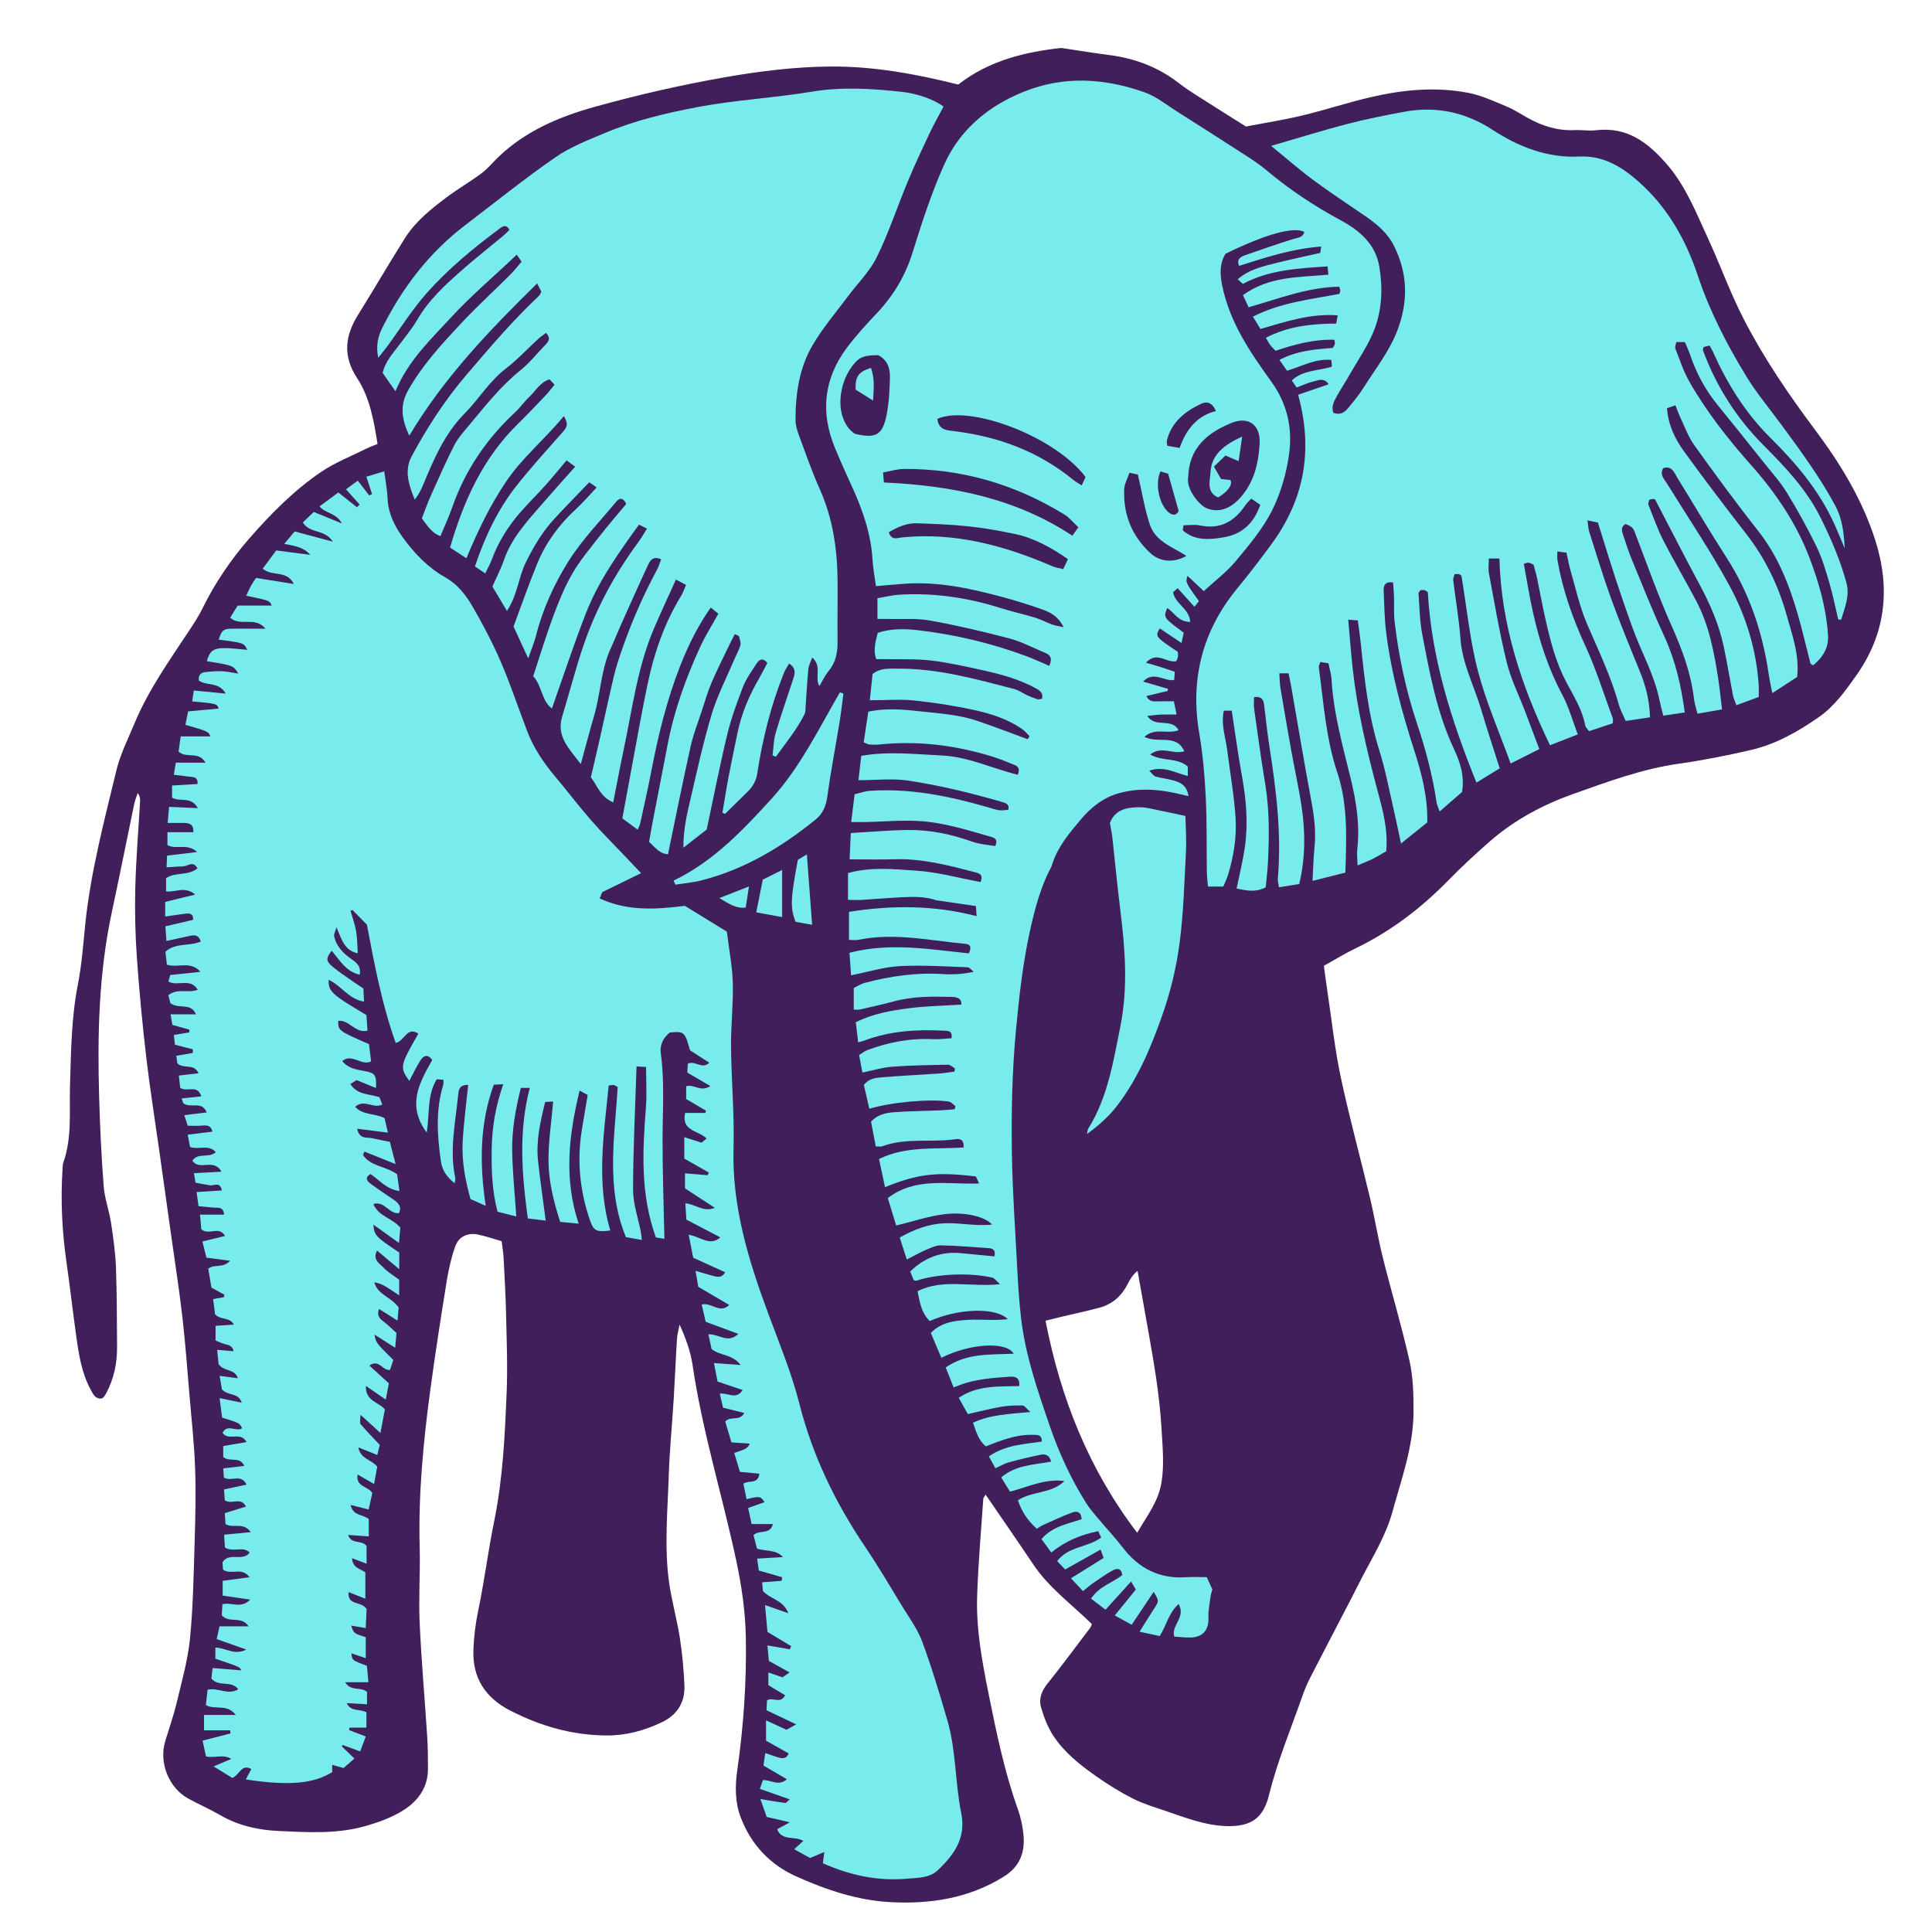 <svg version="1.1" xmlns="http://www.w3.org/2000/svg" xmlns:xlink="http://www.w3.org/1999/xlink" x="0px" y="0px" width="200px"
	 height="200px" viewBox="0 0 200 200" enable-background="new 0 0 200 200" xml:space="preserve">
<g id="svg">
	<path class="stroke" fill="#401f5b"  fill-rule="evenodd" clip-rule="evenodd" d="M99.2,8.755c3.21-2.532,7.052-3.393,10.663-3.791
		c1.89,0.282,3.425,0.537,4.969,0.734c2.659,0.34,5.073,1.255,7.203,2.906c0.539,0.417,1.105,0.802,1.681,1.169
		c1.698,1.085,3.406,2.154,5.264,3.325c1.881-0.363,3.878-0.675,5.838-1.145c2.416-0.578,4.78-1.369,7.199-1.922
		c3.303-0.757,6.665-1.07,10.018-0.412c1.336,0.262,2.617,0.862,3.892,1.387c0.762,0.314,1.465,0.776,2.188,1.182
		c1.517,0.851,3.116,1.362,4.882,1.281c0.737-0.034,1.485,0.1,2.212,0.014c3.218-0.382,5.367,1.238,7.352,3.532
		c1.95,2.251,2.992,4.939,4.202,7.557c1.294,2.799,2.337,5.722,3.745,8.458c2.091,4.058,4.656,7.823,7.401,11.487
		c2.592,3.463,4.861,7.172,6.201,11.353c1.605,5.004,1.13,9.711-1.96,14.07c-1.123,1.585-2.237,3.161-3.863,4.294
		c-2.168,1.513-4.456,2.812-7.046,3.408c-2.462,0.568-4.951,1.064-7.454,1.417c-3.779,0.533-7.312,1.849-10.874,3.112
		c-3.16,1.121-6.077,2.67-8.614,4.867c-1.53,1.325-3.012,2.713-4.432,4.158c-2.804,2.855-5.932,5.24-9.548,6.979
		c-1.074,0.517-2.093,1.15-3.271,1.805c0.113,0.826,0.221,1.682,0.349,2.535c0.452,3.004,0.771,6.036,1.4,9.002
		c0.89,4.189,2.034,8.325,3.026,12.494c0.491,2.059,0.823,4.156,1.335,6.208c0.891,3.571,1.96,7.1,2.761,10.688
		c0.376,1.682,0.412,3.464,0.41,5.201c-0.001,3.598-1.245,6.967-2.18,10.377c-0.659,2.403-1.973,4.549-3.122,6.75
		c-0.424,0.812-0.827,1.634-1.249,2.446c-1.377,2.654-2.766,5.3-4.13,7.96c-0.314,0.613-0.586,1.253-0.814,1.904
		c-1.199,3.419-2.599,6.766-3.474,10.3c-0.59,2.385-1.863,3.248-4.335,3.193c-2.252-0.051-4.318-0.876-6.409-1.587
		c-1.135-0.385-2.295-0.734-3.358-1.273c-1.303-0.662-2.559-1.44-3.757-2.282c-1.699-1.194-3.35-2.492-4.491-4.257
		c-0.562-0.867-0.943-1.883-1.237-2.881c-0.257-0.87,0.034-1.683,0.636-2.435c1.521-1.901,2.966-3.86,4.438-5.8
		c0.077-0.103,0.111-0.241,0.183-0.401c-2.07-2.028-4.441-3.747-6.076-6.189c-1.606-2.398-3.254-4.768-4.926-7.212
		c-0.119,0.213-0.232,0.324-0.239,0.441c-0.226,3.354-0.526,6.707-0.636,10.065c-0.11,3.379,0.5,6.704,1.164,10.006
		c0.819,4.067,1.646,8.131,3.051,12.055c0.308,0.86,0.504,1.786,0.585,2.696c0.165,1.821-0.407,3.279-2.083,4.312
		c-3.611,2.226-7.55,2.829-11.686,2.612c-3.411-0.18-6.588-1.25-9.678-2.625c-2.793-1.242-4.744-3.306-5.829-6.154
		c-0.603-1.584-0.586-3.256-0.351-4.903c0.65-4.568,0.969-9.16,0.881-13.767c-0.052-2.665-0.435-5.303-0.996-7.931
		c-1.443-6.752-3.507-13.363-4.514-20.214c-0.21-1.43-0.723-2.815-1.345-4.191c-0.093,0.49-0.24,0.977-0.271,1.472
		c-0.131,2.07-0.212,4.143-0.338,6.213c-0.165,2.666-0.429,5.327-0.515,7.995c-0.118,3.625-0.467,7.261,0.017,10.876
		c0.261,1.956,0.819,3.871,1.125,5.824c0.256,1.632,0.408,3.287,0.481,4.938c0.079,1.776-0.735,3.095-2.373,3.864
		c-1.81,0.849-3.65,1.365-5.712,1.35c-3.552-0.028-6.813-0.973-9.924-2.567c-2.561-1.312-3.955-3.351-3.834-6.328
		c0.054-1.338,0.207-2.637,0.482-3.956c0.648-3.096,1.039-6.245,1.671-9.344c0.898-4.403,1.105-8.867,1.288-13.329
		c0.111-2.712-0.001-5.434-0.062-8.149c-0.042-1.931-0.157-3.86-0.257-5.788c-0.029-0.543-0.124-1.083-0.198-1.703
		c-0.849-0.244-1.628-0.518-2.431-0.687c-1.068-0.223-1.998,0.183-2.367,1.206c-0.417,1.158-0.692,2.383-0.889,3.601
		c-0.608,3.773-1.197,7.551-1.707,11.337c-0.728,5.395-1.242,10.805-1.092,16.265c0.07,2.579-0.122,5.168-0.005,7.744
		c0.178,3.955,0.531,7.901,0.786,11.853c0.071,1.103,0.077,2.211,0.075,3.317c-0.002,1.942-1.052,3.337-2.591,4.297
		c-1.154,0.721-2.447,1.193-3.798,1.586c-3.004,0.874-6.029,0.671-9.054,0.534c-2.121-0.096-4.193-0.55-6.08-1.651
		c-1.071-0.625-2.217-1.119-3.307-1.716c-1.938-1.063-3.067-3.646-2.36-5.96c0.403-1.321,0.864-2.628,1.183-3.969
		c0.522-2.193,1.151-4.39,1.372-6.622c0.33-3.339,0.38-6.708,0.483-10.068c0.078-2.529,0.139-5.065,0.047-7.594
		c-0.091-2.528-0.372-5.051-0.586-7.575c-0.23-2.708-0.427-5.42-0.738-8.118c-0.334-2.878-0.785-5.742-1.186-8.613
		c-0.396-2.828-0.793-5.654-1.191-8.482c-0.455-3.237-0.975-6.465-1.354-9.711c-0.4-3.432-0.729-6.876-0.972-10.323
		c-0.167-2.388-0.228-4.792-0.167-7.184c0.075-2.992,0.325-5.979,0.495-8.968c0.016-0.284,0.002-0.569-0.242-0.891
		c-0.121,0.368-0.278,0.728-0.356,1.104c-0.78,3.742-1.523,7.492-2.325,11.229c-1.345,6.269-1.494,12.618-1.317,18.985
		c0.087,3.13,0.235,6.263,0.475,9.385c0.098,1.272,0.566,2.511,0.761,3.781c0.235,1.54,0.452,3.093,0.51,4.647
		c0.105,2.716,0.083,5.436,0.114,8.155c0.019,1.683-0.31,3.287-1.091,4.787c-0.084,0.161-0.188,0.316-0.3,0.46
		c-0.052,0.066-0.15,0.098-0.235,0.15c-0.628,0.039-0.835-0.431-1.083-0.882c-0.976-1.777-1.261-3.739-1.534-5.701
		c-0.348-2.507-0.635-5.023-0.993-7.53c-0.459-3.203-0.619-6.416-0.407-9.645c0.015-0.229,0.007-0.473,0.082-0.684
		c0.919-2.593,0.607-5.295,0.69-7.956c0.109-3.5,0.134-6.994,0.813-10.458c0.397-2.027,0.548-4.107,0.757-6.169
		c0.551-5.43,1.953-10.691,3.222-15.974c0.404-1.684,1.211-3.276,1.881-4.89c1.44-3.467,3.609-6.508,5.665-9.617
		c0.482-0.729,0.968-1.466,1.353-2.249c1.308-2.662,2.961-5.107,4.9-7.321c2.214-2.528,4.591-4.94,7.38-6.837
		c1.468-0.999,3.169-1.656,4.77-2.457c0.322-0.161,0.667-0.278,1.094-0.454c-0.385-2.406-0.792-4.803-2.114-6.815
		c-1.518-2.312-1.247-4.389,0.112-6.573c1.631-2.62,3.186-5.287,4.827-7.899c1.096-1.745,2.696-3.021,4.317-4.24
		c1.176-0.885,2.464-1.623,3.642-2.505c0.656-0.491,1.18-1.155,1.78-1.725c2.822-2.682,6.331-4.145,9.97-5.156
		c4.379-1.216,8.83-2.236,13.306-3.025c3.655-0.644,7.391-1.11,11.092-1.134C90.382,6.859,94.721,7.628,99.2,8.755z
		 M117.719,158.672c0.996-1.717,2.19-3.209,2.516-5.197c0.302-1.854,0.114-3.678,0.01-5.508c-0.104-1.83-0.316-3.659-0.586-5.473
		c-0.367-2.456-0.831-4.897-1.258-7.345c-0.21-1.198-0.427-2.394-0.641-3.591c-0.495,0.412-0.755,0.836-0.976,1.279
		c-0.627,1.263-1.58,2.158-2.947,2.529c-1.329,0.36-2.681,0.643-4.02,0.962c-0.515,0.123-1.025,0.253-1.586,0.391
		C109.809,144.815,112.731,152.126,117.719,158.672z"/>
</g>
<g id="Layer_2">
	<path fill-rule="evenodd" clip-rule="evenodd" fill="#78eced" class="fill" d="M159.348,77.547c-1.055,0.529-1.986,0.998-2.967,1.49
		c-1.175-3.251-2.536-6.333-3.38-9.55c-0.838-3.191-1.153-6.52-1.713-9.882c-0.018-0.013-0.116-0.121-0.239-0.161
		c-0.121-0.039-0.264-0.009-0.473-0.009c-0.052,0.217-0.163,0.433-0.139,0.633c0.243,2.013,0.6,4.017,0.747,6.037
		c0.188,2.592,1.401,4.854,2.122,7.271c0.601,2.02,1.267,4.02,1.945,6.162c-0.887,0.545-1.646,1.01-2.409,1.479
		c-2.603-6.441-4.647-12.857-5.034-19.713c-0.115-0.075-0.218-0.175-0.339-0.21c-0.125-0.036-0.269-0.007-0.419-0.007
		c-0.078,0.126-0.212,0.242-0.205,0.346c0.111,1.419,0.12,2.86,0.389,4.25c0.775,4.017,1.496,8.044,3.261,11.811
		c0.605,1.292,1.136,2.732,0.86,4.49c-0.646,0.563-1.425,1.24-2.326,2.025c-0.153-0.454-0.276-0.696-0.314-0.95
		c-0.413-2.79-1.136-5.498-2.03-8.171c-1.142-3.415-1.888-6.929-2.311-10.504c-0.103-0.866-0.04-1.75-0.067-2.625
		c-0.016-0.485-0.062-0.971-0.094-1.465c-0.9-0.124-0.997,0.385-0.975,0.906c0.063,1.473,0.085,2.954,0.274,4.413
		c0.538,4.167,1.643,8.199,2.93,12.195c0.742,2.314,1.355,4.683,1.313,7.323c-0.807,0.65-1.679,1.354-2.722,2.194
		c-0.294-1.371-0.516-2.478-0.771-3.576c-0.469-2.015-0.843-4.06-1.464-6.028c-1.132-3.592-1.54-7.291-1.918-11.005
		c-0.084-0.817-0.209-1.628-0.321-2.492c-0.354-0.026-0.601-0.043-0.99-0.072c0.161,1.792,0.285,3.472,0.471,5.146
		c0.471,4.222,1.438,8.339,2.533,12.439c0.541,2.029,1.141,4.092,0.927,6.383c-0.428,0.245-0.886,0.533-1.366,0.775
		c-0.447,0.226-0.919,0.403-1.597,0.693c-0.017-0.654-0.091-1.178-0.032-1.687c0.287-2.47-0.098-4.897-0.671-7.26
		c-0.826-3.405-1.79-6.77-1.992-10.294c-0.031-0.542-0.201-1.078-0.32-1.68c-0.292-0.048-0.545-0.09-0.838-0.138
		c-0.068,0.224-0.182,0.402-0.16,0.56c0.493,3.646,0.729,7.338,1.906,10.862c1.121,3.354,0.951,6.796,0.843,10.383
		c-1.107,0.277-2.161,0.541-3.402,0.853c0.071-1.272,0.091-2.361,0.203-3.439c0.178-1.673-0.036-3.297-0.345-4.94
		c-0.723-3.851-1.36-7.716-2.036-11.575c-0.085-0.494-0.193-0.984-0.301-1.534c-0.309,0-0.556,0-0.953,0
		c0.039,0.555,0.034,1.05,0.114,1.531c0.361,2.175,0.737,4.349,1.127,6.519c0.35,1.95,0.788,3.885,1.075,5.844
		c0.382,2.61,0.378,5.223-0.255,7.919c-0.709,0.114-1.37,0.221-2.105,0.339c-0.052-0.386-0.137-0.652-0.114-0.908
		c0.394-4.543-0.149-9.023-0.847-13.498c-0.228-1.457-0.39-2.923-0.562-4.388c-0.063-0.554-0.194-0.991-1.054-0.898
		c0,0.42-0.047,0.82,0.008,1.206c0.366,2.599,0.719,5.2,1.147,7.789c0.447,2.703,0.42,5.415,0.283,8.132
		c-0.044,0.866-0.155,1.728-0.234,2.572c-1.074,0.553-2.044,0.323-3.011,0.125c0.298-1.455,0.647-2.838,0.851-4.243
		c0.359-2.488,0.15-4.962-0.3-7.431c-0.403-2.213-0.699-4.446-1.055-6.743c-0.289,0-0.534,0-0.816,0
		c-0.325,1.437,0.186,2.764,0.354,4.115c0.294,2.366,0.729,4.723,0.864,7.096c0.109,1.924-0.201,3.862-0.764,5.728
		c-0.131,0.433-0.333,0.843-0.507,1.271c-0.537,0-0.984,0-1.588,0c-0.044-0.532-0.109-1.015-0.117-1.5
		c-0.038-2.581,0.015-5.166-0.115-7.742c-0.109-2.204-0.296-4.418-0.668-6.591c-0.972-5.67,0.329-10.681,3.992-15.11
		c1.203-1.455,2.344-2.962,3.464-4.481c3.416-4.637,4.357-9.744,2.774-15.49c1.007-0.344,2.024-0.692,3.157-1.079
		c-0.47-0.729-1.083-0.406-1.586-0.289c-0.571,0.134-1.113,0.396-1.718,0.624c-0.188-0.273-0.334-0.484-0.508-0.735
		c1.192-1.111,2.769-0.975,4.152-1.428c-0.019-0.239-0.034-0.411-0.056-0.689c-1.654-0.171-3.041,0.651-4.588,1.115
		c-0.236-0.339-0.461-0.664-0.785-1.126c1.808-0.949,3.672-1.094,5.514-1.235c0.095-0.166,0.189-0.275,0.216-0.399
		c0.024-0.123-0.021-0.259-0.041-0.447c-2.113-0.067-4.092,0.469-6.09,1.141c-0.199-0.211-0.398-0.395-0.563-0.606
		c-0.138-0.178-0.232-0.389-0.438-0.742c2.302-1.201,4.725-1.453,7.274-1.471c0.045-0.246,0.091-0.487,0.159-0.853
		c-2.818-0.21-5.343,0.649-7.997,1.413c-0.245-0.4-0.468-0.762-0.782-1.275c2.923-1.492,6-1.782,8.954-2.36
		c0.046-0.157,0.089-0.243,0.09-0.33c0-0.086-0.041-0.174-0.104-0.41c-3.223,0.046-6.227,1.222-9.382,2.128
		c-0.193-0.414-0.357-0.768-0.585-1.253c2.674-1.963,5.757-1.843,8.842-2.121c-0.024-0.263-0.048-0.5-0.082-0.857
		c-3.059,0.207-6.034,0.349-8.776,1.813c-0.158-0.146-0.285-0.262-0.528-0.487c1.259-1.069,2.743-1.367,4.187-1.729
		c1.426-0.358,2.865-0.655,4.358-0.991c0.02-0.138,0.043-0.308,0.092-0.662c-2.981,0.221-5.707,1.114-8.494,2
		c-0.301-0.705,0.179-0.943,0.631-1.104c1.646-0.583,3.299-1.15,4.965-1.673c0.476-0.148,1.004-0.126,1.154-0.748
		c-1.172-0.55-4.006,0.248-8.155,2.269c-0.635,1.035-0.585,2.119-0.344,3.3c0.777,3.824,2.916,6.931,5.128,10.004
		c1.59,2.211,2.148,4.739,1.806,7.33c-0.265,2.021-0.85,4.095-1.759,5.912c-0.955,1.908-2.385,3.606-3.763,5.267
		c-0.929,1.12-2.129,2.015-3.32,3.114c-0.576-0.542-1.116-1.049-1.68-1.577c-0.225,0.655-0.225,0.655,1.175,2.611
		c-0.112,0.144-0.239,0.308-0.457,0.588c-0.604-0.665-1.148-1.263-1.749-1.923c-0.198,0.177-0.352,0.316-0.471,0.421
		c0.241,1.227,1.703,1.695,1.78,3.07c-1.204,0.001-1.651-0.955-2.381-1.448c-0.404,1.001-0.404,1.001,1.706,2.56
		c-0.054,0.254-0.112,0.543-0.223,1.07c-0.853-0.573-1.552-1.042-2.247-1.51c-0.516,0.816-0.459,0.89,1.853,2.416
		c0.01,0.141,0.047,0.324,0.022,0.496c-0.024,0.169-0.115,0.328-0.171,0.479c-1.011,0.222-1.972-1.08-3.145,0.15
		c0.613,0.183,1.066,0.312,1.516,0.454c0.477,0.15,0.95,0.312,1.472,0.484c-0.025,0.333-0.043,0.583-0.062,0.86
		c-1.052,0.173-2.104-0.985-3.223,0.162c0.983,0.287,1.778,0.519,2.573,0.751c-0.011,0.074-0.021,0.147-0.031,0.222
		c-0.701,0.167-1.401,0.334-2.198,0.524c0.312,0.647,0.81,0.56,1.285,0.548c0.49-0.012,0.983-0.002,1.559-0.002
		c0.101,0.49,0.179,0.862,0.283,1.37c-0.65,0-1.146-0.016-1.638,0.005c-0.423,0.018-0.846,0.081-1.396,0.136
		c0.839,1.298,2.5,0.145,3.242,1.479c-1.13,0.453-2.423-0.315-3.54,0.685c1.394,0.747,3.295-0.372,4.129,1.494
		c-1.14,0.386-2.307-0.608-3.539,0.337c1.291,0.744,2.798,0.283,3.901,1.25c0,0.242,0,0.579,0,0.975
		c-1.31-0.32-2.461-1.075-3.987-0.547c0.293,0.285,0.435,0.538,0.634,0.596c0.573,0.167,1.178,0.23,1.757,0.383
		c0.764,0.199,1.486,0.477,1.672,1.65c-0.587-0.132-1.05-0.242-1.516-0.341c-1.916-0.404-3.818-0.489-5.737,0.057
		c-1.631,0.463-2.877,1.493-3.911,2.719c-1.149,1.363-2.322,2.756-2.912,4.5c-0.043,0.131-0.071,0.271-0.135,0.392
		c-1.092,2.053-1.677,4.264-2.181,6.523c-0.753,3.381-1.131,6.794-1.459,10.241c-0.407,4.282-0.503,8.557-0.436,12.837
		c0.06,3.821,0.322,7.639,0.527,11.456c0.1,1.888,0.204,3.779,0.423,5.655c0.447,3.822,1.693,7.437,2.934,11.058
		c0.977,2.848,2.209,5.556,3.811,8.095c0.366,0.58,0.826,1.102,1.268,1.63c0.826,0.989,1.718,1.928,2.499,2.949
		c1.663,2.172,3.792,3.273,6.558,3.091c0.72-0.048,1.447-0.008,2.157-0.008c0.25,0.549,0.418,0.916,0.575,1.263
		c-0.07,0.278-0.15,0.497-0.18,0.721c-0.091,0.719-0.254,1.443-0.224,2.158c0.057,1.338-0.577,2.104-1.926,2.107
		c-0.546,0.002-1.09-0.06-1.605-0.091c-0.373-1.18,1.237-1.981,0.44-3.377c-1.05,0.952-1.238,2.196-1.957,3.315
		c-0.582-0.125-1.229-0.263-2.085-0.446c0.568-0.902,1.033-1.665,1.521-2.412c0.496-0.756,0.51-0.788-0.058-1.714
		c-0.768,1.147-1.489,2.226-2.276,3.402c-0.548-0.3-1.052-0.575-1.752-0.958c0.769-0.947,1.448-1.784,2.18-2.685
		c-0.108-0.185-0.234-0.402-0.487-0.837c-0.917,1.012-1.73,1.911-2.647,2.922c-0.482-0.368-0.966-0.738-1.498-1.143
		c0.836-1.288,2.216-1.631,3.226-2.439c-0.084-0.751-0.557-0.719-0.995-0.477c-0.683,0.375-1.328,0.827-1.973,1.269
		c-0.34,0.232-0.647,0.51-1.095,0.869c-0.378-0.403-0.734-0.782-1.246-1.329c1.189-0.741,2.253-1.405,3.385-2.109
		c-0.103-0.278-0.188-0.508-0.32-0.866c-1.251,0.705-2.401,1.354-3.663,2.064c-0.253-0.266-0.518-0.544-0.83-0.872
		c1.189-1.543,3.151-1.403,4.559-2.428c-0.094-0.204-0.182-0.395-0.307-0.665c-1.766,0.354-3.359,0.995-4.857,2.205
		c-0.382-0.518-0.688-0.932-1.023-1.388c1.163-1.333,2.747-1.583,4.157-2.057c-0.043-0.845-0.557-0.853-0.992-0.689
		c-1.023,0.385-2.018,0.853-3.018,1.3c-0.206,0.091-0.388,0.237-0.618,0.381c-0.927-0.817-1.578-1.771-1.961-2.953
		c1.505-0.985,3.497-0.67,4.812-1.991c-1.968-0.269-3.69,0.585-5.632,1.1c-0.291-0.469-0.592-0.954-0.914-1.477
		c1.534-1.299,3.381-1.299,5.172-1.632c-0.172-0.696-0.624-0.804-1.07-0.716c-1.117,0.222-2.226,0.493-3.326,0.792
		c-0.434,0.119-0.831,0.365-1.376,0.613c-0.234-0.43-0.439-0.8-0.675-1.232c1.725-1.201,3.635-1.259,5.476-1.53
		c0.031-0.723-0.42-0.685-0.822-0.702c-1.462-0.061-2.818,0.376-4.161,0.88c-0.254,0.096-0.507,0.199-0.803,0.316
		c-0.765-0.622-0.998-1.497-1.336-2.446c1.806-0.853,3.731-0.896,5.941-1.114c-0.446-0.393-0.619-0.673-0.792-0.674
		c-0.732-0.008-1.476,0.004-2.195,0.128c-1.125,0.193-2.233,0.483-3.485,0.764c-0.308-0.551-0.607-1.083-0.944-1.684
		c1.981-1.34,4.134-1.143,6.263-1.219c0.079-0.87-0.396-1.012-1.004-0.966c-1.74,0.132-3.487,0.225-5.144,0.864
		c-0.166,0.063-0.333,0.124-0.643,0.24c-0.279-0.702-0.539-1.355-0.82-2.062c2.208-1.53,4.641-1.305,7.041-1.425
		c-0.773-1.301-4.526-1.065-7.492,0.425c-0.37-0.873-0.733-1.734-1.09-2.575c1.066-1.091,2.362-1.245,3.646-1.342
		c1.006-0.076,2.026,0,3.04-0.004c0.381-0.001,0.762-0.043,1.284-0.075c-1.267-1.282-5.183-1.103-8.09,0.195
		c-0.686-0.746-0.922-1.315-1.252-3.091c2.625-1.333,5.491-0.395,8.533-0.732c-0.396-0.346-0.571-0.625-0.797-0.677
		c-2.402-0.545-5.71-0.391-7.918,0.333c-0.079-0.036-0.208-0.053-0.235-0.115c-0.13-0.286-0.232-0.585-0.336-0.859
		c1.524-1.482,3.279-2.098,5.327-1.885c1.133,0.117,2.264,0.218,3.386,0.325c0.139-0.665-0.17-0.819-0.574-0.847
		c-1.653-0.115-3.306-0.261-4.961-0.293c-0.518-0.01-1.061,0.257-1.561,0.47c-0.625,0.267-1.217,0.609-1.979,0.997
		c-0.257-0.799-0.475-1.476-0.732-2.276c1.501-0.848,3.013-1.421,4.703-1.481c1.574-0.055,3.15,0.326,4.859,0.138
		c-0.707-0.793-2.699-1.326-4.868-1.081c-1.661,0.188-3.279,0.75-5.06,1.179c-0.263-0.86-0.553-1.81-0.868-2.835
		c2.863-2.206,6.182-1.397,9.447-1.515c-0.164-0.362-0.252-0.559-0.325-0.724c-4.089-0.497-5.968-0.286-9.411,1.102
		c-0.212-0.987-0.415-1.938-0.623-2.914c2.89-1.4,5.895-0.976,8.765-1.199c0.037-0.904-0.438-0.907-0.904-0.842
		c-2.499,0.354-5.085-0.182-7.531,0.729c-0.157,0.058-0.353,0.008-0.662,0.008c-0.164-0.858-0.327-1.705-0.49-2.555
		c0.662-0.748,1.536-0.922,2.396-0.984c1.606-0.116,3.222-0.13,4.833-0.196c0.477-0.02,0.954-0.074,1.43-0.113
		c0.024-0.108,0.049-0.217,0.073-0.326c-0.224-0.16-0.43-0.424-0.674-0.463c-1.931-0.309-6.018,0.062-8.236,0.743
		c-0.191-0.833-0.381-1.657-0.565-2.463c0.515-0.681,1.231-0.744,1.898-0.798c1.973-0.16,3.952-0.255,5.928-0.392
		c0.52-0.036,1.035-0.128,1.553-0.194c0.014-0.114,0.029-0.228,0.043-0.342c-0.24-0.13-0.483-0.376-0.721-0.372
		c-1.936,0.036-3.873,0.066-5.801,0.21c-0.983,0.073-1.951,0.378-3.052,0.604c-0.119-0.629-0.226-1.197-0.342-1.816
		c0.331-0.201,0.576-0.41,0.861-0.516c2.184-0.812,4.43-1.244,6.773-1.127c0.656,0.032,1.317-0.062,1.938-0.097
		c0.088-0.791-0.352-0.759-0.699-0.778c-2.826-0.154-5.616,0.001-8.301,1.008c-0.163,0.061-0.332,0.098-0.669,0.197
		c-0.089-0.744-0.166-1.398-0.247-2.085c1.79-0.89,3.613-1.197,5.424-1.438c1.801-0.241,3.631-0.263,5.511-0.384
		c0.017-0.665-0.464-0.783-0.985-0.797c-2.026-0.052-4.051-0.074-6.039,0.47c-1.154,0.316-2.328,0.568-3.496,0.837
		c-0.167,0.038-0.352,0.005-0.625,0.005c0-0.736,0-1.412,0-2.234c0.332-0.159,0.716-0.421,1.141-0.534
		c2.644-0.698,5.323-1.084,8.07-0.909c1.031,0.065,2.069,0.011,3.205-0.235c-0.215-0.164-0.424-0.461-0.646-0.47
		c-2.341-0.08-4.69-0.245-7.023-0.117c-1.628,0.089-3.234,0.595-5.024,0.95c-0.058-0.823-0.11-1.568-0.166-2.333
		c4.231-1.094,8.341-0.347,12.348,0.061c0.336-0.654,0.141-0.936-0.307-0.978c-3.701-0.346-7.386-1.19-11.134-0.42
		c-0.261,0.054-0.544,0.007-0.958,0.007c0-0.954,0-1.879,0-2.906c4.392-0.692,8.754-0.714,13.212,0.447
		c-0.034-0.486-0.053-0.735-0.073-1.047c-1.405-0.204-2.746-0.399-4.086-0.594c-1.183-0.415-2.434-0.37-3.677-0.312
		c-1.336,0.062-2.668,0.185-4.002,0.265c-0.457,0.028-0.916,0.005-1.476,0.005c0-0.904,0-1.794,0-2.782
		c2.382-0.66,4.75-0.402,7.054-0.248c2.251,0.152,4.47,0.771,6.67,1.181c0.306-0.799-0.149-0.899-0.545-1.005
		c-2.767-0.727-5.528-1.453-8.431-1.353c-1.465,0.05-2.933,0.008-4.583,0.008c0.041-0.867,0.08-1.704,0.127-2.723
		c2.039-0.115,3.957-0.287,5.876-0.315c2.271-0.033,4.484,0.422,6.621,1.184c0.831,0.297,1.662,0.352,2.453,0.473
		c0.302-0.656-0.045-0.836-0.41-0.941c-2.474-0.71-4.945-1.503-7.529-1.648c-1.782-0.1-3.577,0.066-5.367,0.108
		c-0.491,0.011-0.982,0.001-1.606,0.001c0.123-1.01,0.234-1.901,0.355-2.878c0.587-0.138,1.061-0.318,1.544-0.352
		c4.15-0.288,8.16,0.523,12.114,1.659c1.221,0.351,1.25,0.43,2.247,0.301c0.149-0.496-0.181-0.673-0.551-0.782
		c-3.225-0.938-6.487-1.738-9.801-2.238c-1.617-0.244-3.3-0.042-5.16-0.042c0.095-0.797,0.193-1.628,0.297-2.522
		c2.828-0.498,5.573-0.162,8.318-0.038c2.766,0.123,5.273,1.361,7.881,1.996c0.281-0.686-0.021-0.892-0.382-1.036
		c-0.728-0.289-1.451-0.598-2.199-0.83c-3.859-1.196-7.796-1.689-11.831-1.258c-0.319,0.034-0.646,0.015-0.967-0.009
		c-0.128-0.008-0.252-0.093-0.571-0.22c0.153-1.031,0.312-2.091,0.476-3.178c2.008-0.424,3.868-0.197,5.745,0.003
		c1.876,0.2,3.761,0.34,5.557,0.954c1.744,0.596,3.464,1.259,5.195,1.893c0.066-0.103,0.133-0.207,0.199-0.31
		c-0.259-0.252-0.49-0.549-0.784-0.751c-1.466-1.009-3.146-1.557-4.844-1.935c-2.064-0.459-4.166-0.787-6.269-1.005
		c-1.476-0.154-2.979-0.03-4.639-0.03c0.093-0.893,0.19-1.824,0.283-2.713c0.825-0.669,1.741-0.55,2.59-0.557
		c4.153-0.036,8.115,1.073,12.086,2.112c0.479,0.126,0.906,0.445,1.368,0.656c0.334,0.153,0.678,0.29,1.027,0.402
		c0.114,0.037,0.261-0.024,0.467-0.05c0.138-0.549-0.125-0.799-0.582-1.053c-1.713-0.953-3.575-1.468-5.466-1.884
		c-1.791-0.396-3.59-0.805-5.41-1.023c-1.545-0.186-3.122-0.109-4.684-0.146c-0.317-0.007-0.634,0-1.014,0
		c-0.338-0.93-0.075-1.799,0.154-2.725c1.346-0.445,2.735-0.431,4.098-0.276c3.901,0.443,7.702,1.354,11.384,2.729
		c0.755,0.282,1.485,0.629,2.274,0.967c0.354-0.779,0.105-1.128-0.439-1.353c-1.232-0.507-2.429-1.153-3.706-1.489
		c-2.711-0.715-5.448-1.355-8.207-1.852c-1.389-0.25-2.848-0.121-4.275-0.159c-0.358-0.01-0.716-0.001-1.16-0.001
		c0-0.697,0-1.321,0-2.147c0.74-0.124,1.485-0.316,2.242-0.362c3.576-0.217,7.062,0.287,10.476,1.368
		c1.184,0.375,2.403,0.639,3.591,1.001c0.607,0.186,1.176,0.495,1.773,0.716c0.292,0.108,0.611,0.146,1.188,0.277
		c-0.57-1.14-1.356-1.526-2.139-1.812c-1.383-0.503-2.796-0.934-4.217-1.318c-3.387-0.915-6.805-1.646-10.353-1.35
		c-0.864,0.072-1.729,0.146-2.718,0.229c-0.124-0.932-0.299-1.83-0.353-2.734c-0.156-2.671-1.017-5.134-2.112-7.539
		c-0.631-1.383-1.263-2.768-1.833-4.177c-1.464-3.622-1.062-7.055,1.264-10.191c0.955-1.287,2.055-2.474,3.157-3.644
		c1.701-1.807,2.92-3.841,3.666-6.238c0.953-3.072,1.952-6.155,3.263-9.085c1.623-3.635,4.552-6.081,8.23-7.565
		c4.183-1.689,8.41-1.416,12.567,0.068c1.186,0.424,2.224,1.277,3.312,1.965c2.409,1.525,4.812,3.062,7.206,4.61
		c0.693,0.449,1.389,0.911,2.019,1.442c2.407,2.03,5.006,3.748,7.78,5.245c1.889,1.02,3.543,2.433,3.936,4.721
		c0.372,2.16,0.3,4.381-0.453,6.419c-0.626,1.703-1.717,3.236-2.621,4.834c-0.406,0.72-0.873,1.407-1.274,2.131
		c-0.305,0.55-0.65,1.115-0.396,1.798c0.678,0.256,1.145-0.033,1.506-0.471c0.584-0.708,1.173-1.423,1.659-2.198
		c1.197-1.906,2.61-3.671,3.438-5.814c1.162-3.016,1.108-5.931-0.339-8.815c-0.642-1.276-1.684-2.179-2.832-2.975
		c-1.819-1.26-3.677-2.468-5.456-3.781c-1.433-1.057-2.774-2.237-4.424-3.581c2.847-0.825,5.343-1.608,7.87-2.265
		c1.961-0.508,3.952-0.908,5.943-1.273c3.273-0.6,6.304,0.049,9.101,1.871c2.72,1.772,5.677,2.934,8.969,2.771
		c2.532-0.125,4.441,1.08,6.174,2.614c2.966,2.628,4.87,5.974,6.114,9.715c1.231,3.695,3.014,7.139,5.034,10.445
		c1.078,1.763,2.424,3.361,3.65,5.033c1.989,2.708,3.986,5.419,5.572,8.387c0.703,1.317,0.877,2.843,0.952,4.368
		c-0.39-0.913-0.757-1.837-1.175-2.737c-1.557-3.356-3.913-6.123-6.509-8.699c-2.594-2.573-4.477-5.604-5.955-8.913
		c-0.092-0.204-0.217-0.392-0.36-0.648c-0.238,0.062-0.443,0.114-0.614,0.158c-0.032,0.167-0.088,0.267-0.061,0.338
		c1.377,3.728,3.455,7,6.267,9.824c2.243,2.254,4.44,4.554,5.884,7.453c1.09,2.191,2.062,4.423,2.701,6.791
		c0.369,1.374-0.189,2.568-0.539,3.803c-0.102,0.001-0.204,0.002-0.305,0.003c-0.305-1.272-0.56-2.56-0.928-3.812
		c-0.377-1.276-0.753-2.573-1.332-3.763c-0.925-1.901-1.955-3.757-3.057-5.56c-0.667-1.092-1.541-2.06-2.343-3.065
		c-1.606-2.02-3.216-4.037-4.847-6.036c-1.271-1.556-2.194-3.292-2.836-5.188c-0.146-0.431-0.347-0.845-0.538-1.305
		c-0.304,0-0.561,0-0.89,0c-0.04,0.25-0.162,0.5-0.094,0.674c0.451,1.153,0.839,2.352,1.447,3.42
		c1.783,3.131,4.011,5.956,6.397,8.643c2.535,2.854,4.654,5.975,6.016,9.532c0.986,2.574,1.754,5.24,1.941,8.032
		c0.092,1.386-0.551,2.345-1.54,3.163c-0.139-0.095-0.258-0.132-0.275-0.195c-0.45-1.731-0.845-3.478-1.346-5.195
		c-0.893-3.062-2.06-5.983-4.078-8.538c-2.283-2.893-4.46-5.873-6.609-8.868c-0.607-0.846-0.968-1.872-1.423-2.823
		c-0.19-0.397-0.332-0.818-0.522-1.296c-0.35,0.118-0.556,0.188-0.873,0.295c0.114,1.678,0.797,3.135,1.731,4.428
		c2.105,2.91,4.283,5.771,6.487,8.608c1.981,2.55,3.341,5.39,4.196,8.483c0.562,2.026,1.309,4.023,1.057,6.307
		c-0.746,0.484-1.572,1.023-2.572,1.673c-0.155-0.815-0.285-1.385-0.37-1.961c-0.633-4.342-1.998-8.407-4.396-12.12
		c-1.748-2.707-3.374-5.496-5.077-8.232c-0.313-0.502-0.517-1.264-1.443-0.984c-0.406,0.669,0.085,1.112,0.388,1.603
		c2.179,3.523,4.509,6.963,6.481,10.597c1.719,3.163,2.768,6.622,3.01,10.267c0.026,0.399,0.003,0.802,0.003,1.224
		c-0.796,0.294-1.477,0.547-2.311,0.855c-0.131-0.364-0.286-0.674-0.35-1.003c-0.327-1.672-0.604-3.355-0.952-5.023
		c-0.486-2.319-1.43-4.464-2.551-6.547c-1.525-2.835-2.987-5.705-4.563-8.728c0.096,0.034-0.029-0.037-0.16-0.048
		c-0.127-0.011-0.26,0.039-0.445,0.072c-0.032,0.176-0.144,0.379-0.088,0.517c0.488,1.235,0.93,2.499,1.534,3.677
		c1.088,2.127,2.31,4.186,3.424,6.301c1.35,2.568,1.864,5.382,2.294,8.213c0.141,0.94,0.233,1.887,0.368,3.004
		c-0.907,0.158-1.649,0.287-2.539,0.442c-0.146-0.604-0.312-1.071-0.367-1.551c-0.309-2.688-1.252-5.157-2.348-7.619
		c-1.327-2.983-2.424-6.068-3.589-9.122c-0.366-0.965-0.319-0.983-1.139-1.344c-0.555,0.31-0.378,0.778-0.232,1.212
		c0.275,0.831,0.546,1.667,0.88,2.475c1.088,2.636,2.133,5.293,3.332,7.879c1.157,2.497,1.767,5.107,2.144,7.94
		c-0.756,0.115-1.455,0.222-2.221,0.338c-0.154-0.621-0.29-1.098-0.389-1.584c-0.533-2.65-1.885-4.994-2.793-7.502
		c-0.582-1.602-1.141-3.212-1.671-4.831c-0.645-1.97-1.248-3.952-1.917-6.076c-0.218-0.046-0.54-0.115-1.077-0.23
		c0.078,0.525,0.081,0.875,0.183,1.194c0.742,2.322,1.444,4.66,2.277,6.949c0.93,2.551,1.965,5.062,2.991,7.576
		c0.595,1.458,0.963,2.95,1.021,4.674c-0.832,0.124-1.626,0.241-2.521,0.374c-0.27-0.638-0.562-1.158-0.717-1.716
		c-0.802-2.903-2.107-5.597-3.292-8.35c-0.757-1.761-1.163-3.675-1.705-5.527c-0.168-0.572-0.264-1.165-0.41-1.827
		c-0.295-0.041-0.578-0.08-0.943-0.13c0,0.379-0.038,0.649,0.007,0.906c0.541,3.102,1.571,6.027,2.896,8.893
		c1.114,2.411,1.903,4.974,2.827,7.473c0.042,0.118,0.005,0.265,0.005,0.519c-0.801,0.267-1.608,0.535-2.463,0.82
		c-0.156-0.233-0.352-0.403-0.39-0.603c-0.314-1.67-1.225-3.074-1.993-4.537c-1.041-1.981-1.587-4.122-2.084-6.275
		c-0.341-1.481-0.604-2.98-0.917-4.469c-0.094-0.447-0.234-0.886-0.36-1.354c-0.18-0.079-0.336-0.179-0.506-0.21
		c-0.117-0.021-0.252,0.053-0.5,0.115c0.323,1.727,0.592,3.446,0.974,5.139c0.66,2.925,1.58,5.755,3.012,8.421
		c0.666,1.238,1.041,2.632,1.604,4.106c-1.057,0.412-1.928,0.752-2.876,1.121c-2.978-6.183-5.057-12.464-5.239-19.33
		c-0.448,0-0.735,0-1.096,0c0,0.565-0.077,1.075,0.015,1.551c0.58,3.078,1.096,6.172,1.842,9.21
		c0.423,1.723,1.245,3.348,1.882,5.019C158.345,74.869,158.818,76.143,159.348,77.547z M123,49.424
		c-0.229,1.179,1.117,2.838,1.872,3.168c1.142,0.5,2.331,0.17,3.355-0.891c1.571-1.627,2.059-3.691,2.17-5.818
		c0.101-1.882-1.15-2.808-2.879-2.114C125.008,44.778,123.072,46.362,123,49.424z M111.634,54.585
		c-0.561-0.52-0.939-1.01-1.433-1.314c-5.091-3.131-10.623-4.757-16.612-4.726c-0.707,0.003-1.413,0.233-2.173,0.366
		c0.038,0.471,0.061,0.765,0.083,1.035c6.976,0.316,13.579,1.593,19.513,5.511C111.216,55.172,111.388,54.93,111.634,54.585z
		 M88.478,44.9c2.198,0.528,2.895,0.158,3.316-2.021c0.242-1.251,0.302-2.548,0.331-3.827c0.022-0.95-0.28-1.823-1.218-2.287
		c-1.255,0.007-1.814,0.155-2.318,0.696C86.605,39.589,86.375,43.443,88.478,44.9z M92.004,55.101
		c0.294,0.879,0.88,0.581,1.323,0.536c5.513-0.561,10.646,0.832,15.638,2.989c0.319,0.138,0.682,0.181,1.1,0.287
		c0.184-0.392,0.327-0.696,0.486-1.035c-1.766-1.213-3.523-2.195-5.53-2.611c-1.571-0.326-3.16-0.612-4.754-0.781
		c-1.775-0.188-3.567-0.249-5.352-0.317C93.875,54.129,92.956,54.546,92.004,55.101z M97.038,43.358
		c0.116,1.163,0.98,1.182,1.737,1.274c4.576,0.561,8.746,2.102,12.345,5.053c0.24,0.198,0.522,0.344,0.859,0.562
		c0.166-0.356,0.292-0.629,0.401-0.866C109.234,45.202,100.417,41.849,97.038,43.358z M116.92,48.938
		c-0.224,0.67-0.521,1.177-0.544,1.694c-0.113,2.619,0.793,4.864,2.727,6.638c1.019,0.934,2.459,1.006,3.719,0.27
		c-1.448-0.908-3.212-1.496-3.788-3.23c-0.542-1.631-0.815-3.353-1.241-5.186C117.685,49.101,117.397,49.04,116.92,48.938z
		 M122.52,54.374c-0.03,0.171-0.06,0.342-0.09,0.513c1.246,1.122,2.793,0.99,4.307,0.724c1.87-0.328,3.081-1.479,3.726-3.351
		c-0.346-0.238-0.623-0.431-0.936-0.646c-0.248,0.277-0.455,0.46-0.604,0.682c-1.129,1.674-2.592,2.543-4.689,2.096
		C123.687,54.275,123.093,54.374,122.52,54.374z M122.111,46.37c0.688-1.908,1.777-3.313,3.76-3.823
		c-0.354-0.833-0.91-1.039-1.509-0.757c-1.672,0.785-3.069,1.875-3.561,3.785c-0.043,0.16,0.023,0.349,0.044,0.574
		C121.235,46.216,121.587,46.278,122.111,46.37z M120.127,48.801c-0.623,1.41-0.06,3.653,0.986,4.338
		c0.374,0.245,0.687,0.167,0.905-0.231c-0.354-1.251-0.705-2.499-1.095-3.879C120.771,48.985,120.482,48.902,120.127,48.801z"/>
	<path fill-rule="evenodd" clip-rule="evenodd" fill="#78eced" class="fill" d="M75.244,96.444c0.226,1.851,0.569,3.583,0.616,5.322
		c0.059,2.202-0.205,4.411-0.183,6.615c0.034,3.497,0.357,6.996,0.258,10.485c-0.17,5.991,1.525,11.535,3.566,17.041
		c1.154,3.109,2.435,6.198,3.249,9.401c1.371,5.398,3.735,10.27,6.832,14.851c1.336,1.979,2.549,4.043,3.792,6.084
		c0.741,1.218,1.613,2.4,2.1,3.719c0.99,2.672,1.809,5.412,2.604,8.151c0.905,3.113,0.784,6.395,1.423,9.544
		c0.535,2.624-0.729,4.324-2.404,5.936c-0.867,0.836-2.058,0.785-3.13,0.883c-3.044,0.28-5.953-0.328-8.783-1.594
		c0.046-0.359,0.089-0.684,0.15-1.162c-0.561,0.235-0.967,0.405-1.474,0.617c-0.483-0.265-0.998-0.547-1.649-0.904
		c0.335-0.306,0.598-0.546,0.948-0.865c-0.918-0.541-2.223,0.05-2.712-1.21c0.374-0.202,0.724-0.391,1.325-0.715
		c-0.929-0.213-1.61-0.37-2.403-0.551c-0.203-0.577-0.404-1.15-0.652-1.855c1.001,0.164,1.786,0.301,2.574,0.406
		c0.09,0.012,0.202-0.159,0.457-0.373c-1.059-0.373-2.011-0.707-3.082-1.084c0.103-0.301,0.208-0.608,0.31-0.909
		c0.842-0.046,1.575,0.681,2.486-0.088c-0.841-0.491-1.616-0.944-2.43-1.42c0.068-0.47,0.119-0.813,0.189-1.297
		c0.524,0.18,0.939,0.338,1.364,0.462c0.413,0.119,0.824,0.163,1.061-0.416c-0.81-0.457-1.626-0.917-2.346-1.323
		c0-0.771,0-1.349,0-2.107c0.76,0.352,1.375,0.636,2.117,0.979c0.214-0.119,0.504-0.28,1.006-0.561
		c-1.141-0.542-2.071-0.984-3.07-1.458c0.019-0.382,0.033-0.728,0.047-1.033c0.616-0.366,1.385,0.426,1.873-0.519
		c-0.555-0.335-1.114-0.674-1.732-1.047c0-0.383,0-0.773,0-1.315c0.541,0.186,0.962,0.33,1.468,0.504
		c0.155-0.109,0.366-0.259,0.723-0.511c-0.775-0.432-1.431-0.798-2.139-1.192c-0.047-0.521-0.091-1-0.146-1.602
		c0.883,0.153,1.603,0.278,2.324,0.403c0.041-0.11,0.083-0.22,0.125-0.33c-0.791-0.475-1.58-0.95-2.447-1.47
		c-0.081-0.877-0.159-1.729-0.256-2.782c0.846,0.296,1.485,0.52,2.415,0.845c-0.57-1.426-1.852-1.424-2.632-2.307
		c-0.017-0.184-0.047-0.521-0.081-0.893c0.744-0.057,1.387-0.106,2.031-0.155c0.012-0.125,0.023-0.25,0.035-0.375
		c-0.785-0.224-1.571-0.449-2.407-0.687c-0.06-0.409-0.111-0.758-0.18-1.234c0.881-0.053,1.676-0.101,2.687-0.161
		c-0.827-0.839-1.773-0.554-2.702-0.885c-0.106-0.411-0.238-0.917-0.359-1.391c0.616-0.584,1.73,0.002,2.009-1.138
		c-0.724,0-1.388,0-2.202,0c-0.113-0.528-0.224-1.043-0.36-1.67c0.621-0.219,1.157-0.409,1.703-0.602
		c-0.466-0.635-0.466-0.635-1.867-0.312c-0.112-0.55-0.224-1.097-0.327-1.604c0.589-0.394,1.506,0.107,1.651-1.028
		c-0.652-0.062-1.268-0.12-2.008-0.19c-0.186-0.613-0.379-1.251-0.594-1.96c0.417-0.146,0.716-0.232,1-0.355
		c0.228-0.099,0.437-0.241,0.615-0.605c-0.605-0.042-1.21-0.085-1.901-0.133c-0.229-0.762-0.449-1.496-0.646-2.154
		c0.558-0.637,1.48,0.023,1.976-0.887c-0.757-0.19-1.436-0.361-2.204-0.554c-0.108-0.467-0.215-0.928-0.333-1.446
		c0.867-0.122,1.694,0.682,2.359-0.382c-0.856-0.288-1.66-0.558-2.588-0.871c-0.112-0.566-0.232-1.175-0.379-1.919
		c0.917,0.066,1.688,0.123,2.759,0.201c-0.875-1.155-2.052-0.902-3-1.65c-0.072-0.334-0.191-0.883-0.331-1.526
		c1.093-0.046,2.019,0.998,3.096-0.041c-1.183-0.44-2.232-0.83-3.38-1.257c-0.131-0.573-0.268-1.173-0.408-1.787
		c1.033-0.244,1.867,0.998,2.85,0.047c-1.106-0.647-2.158-1.264-3.205-1.878c-0.089-0.519-0.165-0.958-0.286-1.66
		c0.685,0.203,1.181,0.366,1.686,0.495c0.482,0.123,0.997,0.33,1.385-0.339c-1.076-0.49-2.147-0.978-3.311-1.507
		c-0.152-0.774-0.296-1.512-0.466-2.372c1.211,0.163,2.162,1.243,3.274,0.267c-1.232-0.645-2.411-1.263-3.516-1.842
		c-0.043-0.672-0.071-1.125-0.106-1.686c1.022,0.069,1.855,0.962,3.051,0.464c-1.114-0.726-2.112-1.375-3.089-2.012
		c0-0.606,0-1.087,0-1.557c0.844,0.071,1.599,0.134,2.354,0.197c0.035-0.094,0.07-0.188,0.106-0.282
		c-0.858-0.489-1.716-0.979-2.53-1.442c0-0.789,0-1.418,0-2.215c0.639,0.204,1.182,0.377,1.788,0.57
		c0.136-0.115,0.295-0.25,0.519-0.439c-0.833-0.831-2.66-0.759-2.215-2.638c0.705,0,1.396,0,2.085,0
		c0.023-0.079,0.047-0.157,0.071-0.236c-0.675-0.396-1.35-0.794-2.055-1.21c0-0.496,0-0.927,0-1.312
		c0.812-0.278,1.491,0.651,2.507-0.026c-0.908-0.531-1.627-0.952-2.389-1.398c0.019-0.333,0.037-0.637,0.052-0.906
		c0.748-0.407,1.43,0.633,2.23-0.112c-0.745-0.478-1.414-0.909-2.003-1.288c-0.535-1.921-0.602-1.979-2.084-1.839
		c-0.686,0.541-1.059,1.279-0.939,2.158c0.403,2.937,0.191,5.879,0.184,8.822c-0.008,3.396,0.119,6.792,0.19,10.376
		c-0.269-0.044-0.66-0.107-0.883-0.144c-1.629-4.532-1.372-8.985-1.03-13.456c0.105-1.365,0.017-2.744,0.017-4.192
		c-0.343-0.018-0.594-0.031-0.988-0.052c-0.137,4.309-0.353,8.538-0.36,12.769c-0.003,1.446,0.521,2.892,0.801,4.339
		c0.04,0.21,0.055,0.425,0.109,0.854c-0.647-0.115-1.155-0.206-1.652-0.294c-2.112-5.16-1.146-10.419-0.849-15.541
		c-0.242-0.127-0.32-0.197-0.402-0.204c-0.133-0.01-0.27,0.021-0.529,0.047c-0.489,5.008-1.32,10.01,0.164,15.007
		c-1.391,0.19-1.718,0.07-2.096-1.027c-1.038-3.012-1.365-6.105-0.866-9.265c0.192-1.223,0.408-2.443,0.624-3.731
		c-0.234-0.128-0.454-0.248-0.841-0.459c-1.102,4.604-1.656,9.054-0.097,13.781c-0.726-0.071-1.308-0.127-1.913-0.187
		c-0.673-2.104-1.176-4.137-1.207-6.199c-0.031-2.047,0.301-4.1,0.483-6.259c-0.264,0.015-0.543,0.03-0.829,0.046
		c-0.503,2.061-0.958,4.039-0.738,6.085c0.216,2.004,0.508,3.999,0.794,6.198c-0.607-0.074-1.201-0.146-1.849-0.225
		c-0.626-4.567-0.978-9.022,0.203-13.517c-0.497,0-0.672,0-0.925,0c-0.538,2.164-0.941,4.336-0.9,6.545
		c0.041,2.196,0.269,4.389,0.427,6.77c-0.734-0.188-1.295-0.33-1.94-0.495c-0.583-2.19-0.642-4.386-0.604-6.592
		c0.039-2.21,0.413-4.369,1.193-6.604c-0.455,0.021-0.706,0.033-0.98,0.045c-1.458,4.039-1.49,8.139-0.835,12.542
		c-0.708-0.316-1.146-0.512-1.582-0.707c-0.541-1.99-0.913-3.94-0.803-5.929c0.107-1.947,0.37-3.885,0.571-5.887
		c-0.944-0.015-0.988,0.542-1.034,1.021c-0.282,2.873-0.928,5.734-0.298,8.639c0.027,0.124-0.033,0.266-0.072,0.523
		c-0.793-0.631-1.281-1.298-1.422-2.279c-0.385-2.668-0.556-5.316,0.252-7.942c0.038-0.119,0.005-0.261,0.005-0.49
		c-0.242-0.018-0.45-0.033-0.689-0.05c-1.013,1.668-0.724,3.57-1.032,5.518c-2.093-2.828-0.756-5.174,0.566-7.509
		c-0.471-0.686-0.914-0.433-1.211,0.026c-0.44,0.679-0.781,1.423-1.16,2.132c-1.007-1.388-0.971-1.586,0.939-4.887
		c-1.214-0.803-1.417,0.788-2.35,0.949c-1.421-3.975-2.204-8.123-2.98-12.24c-0.503-0.51-0.995-1.008-1.486-1.508
		c-0.071,0.021-0.143,0.04-0.213,0.061c0.199,0.704,0.456,1.398,0.58,2.116c0.125,0.718,0.119,1.458,0.178,2.303
		c-1.387-0.284-1.67-1.434-2.206-2.699c-0.134,0.473-0.28,0.703-0.243,0.897c0.217,1.119,0.992,1.849,1.875,2.46
		c0.528,0.365,0.922,0.746,0.773,1.557c-1.415-0.312-2.07-1.508-2.9-2.478c-0.588,0.73-0.61,1.051,0.035,1.599
		c0.664,0.566,1.406,1.042,2.12,1.548c0.336,0.24,0.686,0.46,1.122,0.751c0.021,0.404,0.042,0.842,0.068,1.363
		c-1.597-0.245-2.354-1.665-3.661-2.254c-0.028,1.209,0.274,1.484,3.91,3.648c0.031,0.459,0.066,0.996,0.109,1.611
		c-1.264,0.315-1.894-1.152-3.026-1.015c-0.032,0.998,0.057,1.065,3.182,2.408c0.067,0.55,0.143,1.167,0.218,1.789
		c-1.029,0.507-1.938-0.866-2.991-0.035c0.653,0.795,1.505,0.884,2.347,1.041c1.069,0.2,1.217,0.433,1.149,1.754
		c-0.672-0.275-1.29-0.528-2.002-0.819c-0.152,0.094-0.367,0.226-0.652,0.402c0.731,1.151,1.949,1.009,3.007,1.364
		c0.085,0.212,0.184,0.457,0.305,0.758c-0.907,0.482-1.904-0.61-2.814,0.245c0.833,0.885,2.003,0.646,3.041,1.16
		c0.086,0.369,0.196,0.843,0.35,1.505c-1.109-0.14-2.069-0.261-3.181-0.4c0.229,1.129,1.005,0.853,1.547,0.979
		c0.577,0.136,1.161,0.241,1.838,0.379c0.178,0.692,0.345,1.345,0.59,2.301c-1.226-0.493-2.221-0.894-3.215-1.294
		c-0.054,0.114-0.108,0.229-0.162,0.344c0.782,1.208,2.362,1.14,3.538,2.007c0.064,0.469,0.143,1.043,0.238,1.737
		c-1.337-0.195-2.074-1.125-2.981-1.764c-0.591,0.313-0.436,0.677-0.055,0.961c0.772,0.576,1.576,1.111,2.376,1.649
		c0.528,0.355,0.929,0.743,0.617,1.432c-1.042,0.14-1.467-1.296-2.657-0.934c0.542,1.293,1.954,1.437,2.79,2.442
		c-0.033,0.386-0.073,0.865-0.135,1.585c-0.987-0.708-1.772-1.27-2.652-1.9c0.088,1.115,0.246,1.278,2.677,2.889
		c0,0.428,0,0.904,0,1.725c-0.89-0.746-1.557-1.306-2.291-1.921c-0.514,0.937,0.257,1.325,0.658,1.751
		c0.464,0.494,1.078,0.848,1.625,1.261c0,0.496,0,0.937,0,1.619c-0.572-0.375-0.969-0.658-1.386-0.904
		c-0.357-0.21-0.738-0.38-1.185-0.447c0.346,1.317,1.753,1.501,2.516,2.609c-0.023,0.276-0.061,0.702-0.118,1.354
		c-0.752-0.474-1.304-0.822-1.906-1.201c-0.302,0.782,0.172,1.075,0.611,1.416c0.396,0.308,0.748,0.671,1.188,1.073
		c-0.038,0.431-0.074,0.864-0.131,1.525c-0.793-0.505-1.402-0.893-2.137-1.362c0.146,0.848,0.146,0.848,1.942,2.623
		c-0.107,0.325-0.23,0.695-0.342,1.031c-0.791,0.112-1.111-1.167-2.141-0.454c0.687,0.624,1.314,1.196,2.025,1.842
		c-0.09,0.47-0.188,0.982-0.323,1.686c-0.759-0.522-1.327-0.914-2.054-1.414c-0.064,1.572,1.264,1.631,1.965,2.423
		c-0.125,0.656-0.265,1.401-0.463,2.447c-0.745-0.682-1.292-1.181-2.066-1.89c0,0.498-0.104,0.83,0.018,0.976
		c0.582,0.695,1.224,1.338,1.979,2.144c-0.044,0.179-0.138,0.564-0.255,1.05c-0.647-0.262-1.21-0.489-1.967-0.794
		c0.224,1.228,1.353,1.233,1.959,2.002c-0.083,0.453-0.185,1.017-0.327,1.794c-0.646-0.373-1.127-0.651-1.702-0.982
		c-0.222,1.288,1.048,1.174,1.521,1.913c-0.104,0.465-0.23,1.031-0.381,1.704c-0.646-0.161-1.186-0.295-1.868-0.464
		c0.246,1.151,1.276,0.943,1.882,1.47c0,0.507,0,1.086,0,1.786c-0.732-0.054-1.385-0.1-2.139-0.155
		c0.321,1.023,1.456,0.471,1.912,1.155c0,0.564,0,1.127,0,1.823c-0.534-0.202-0.941-0.357-1.509-0.572
		c0.063,1.014,0.866,1.1,1.382,1.466c0,0.848,0,1.686,0,2.73c-0.669-0.264-1.152-0.456-1.734-0.685
		c-0.144,1.433,1.31,0.889,1.866,1.752c-0.023,0.472-0.057,1.173-0.097,1.973c-0.61-0.104-1.038-0.177-1.494-0.254
		c0.247,0.797,0.247,0.797,1.5,1.204c0,0.636,0,1.302,0,2.167c-0.577-0.195-1.032-0.35-1.484-0.502
		c0.074,0.725,0.074,0.725,1.603,1.29c0.045,0.486,0.095,1.021,0.158,1.703c-0.827,0-1.545,0-2.405,0
		c0.587,0.988,1.598,0.424,2.261,0.998c0,0.318,0,0.706,0,1.282c-0.718-0.042-1.371-0.079-2.099-0.121
		c0.421,0.923,1.322,0.568,2.036,0.948c0,0.447,0,0.958,0,1.591c-0.639,0-1.193,0-1.748,0c-0.017,0.084-0.034,0.168-0.051,0.252
		c0.528,0.202,1.056,0.404,1.729,0.662c-0.186,0.501-0.363,0.977-0.577,1.55c-0.697-0.257-1.243-0.459-1.788-0.661
		c-0.041,0.042-0.083,0.084-0.125,0.126c0.383,0.369,0.767,0.737,1.319,1.269c-0.375,0.328-0.74,0.647-1.125,0.984
		c-0.411-0.114-0.754-0.21-1.179-0.329c0,0.271,0,0.516,0,0.753c-1.919,1.207-4.569,1.437-8.94,0.755
		c0.192-0.363,0.367-0.693,0.572-1.078c-1.056-0.583-1.226,0.663-1.981,0.919c-0.552-0.34-1.103-0.679-1.925-1.186
		c0.767-0.327,1.232-0.526,1.83-0.781c-0.873-0.529-1.713-0.042-2.621-0.26c-0.102-0.469-0.213-0.979-0.354-1.628
		c1.041-0.27,1.966-0.51,2.891-0.75c-0.012-0.106-0.024-0.213-0.038-0.319c-0.876,0-1.752,0-2.704,0c0-0.574,0-1,0-1.593
		c1.081,0,2.064,0,3.29,0c-0.928-1.198-2.111-0.47-3.097-1.023c0.055-0.493,0.117-1.05,0.177-1.583
		c1.123-0.262,2.099,0.607,3.176-0.049c-0.71-0.971-2.005-0.187-2.78-1.112c0.023-0.201,0.062-0.542,0.124-1.084
		c1.053,0.084,2.026,0.162,2.958,0.236c-0.116-0.341-0.116-0.341-2.67-1.206c0-0.354,0-0.727,0-1.154
		c1.092,0.029,2.005,0.85,3.194,0.203c-1.063-0.375-2.009-0.708-3.059-1.077c0.107-0.484,0.191-0.86,0.294-1.324
		c0.99,0,1.89,0,3.012,0c-0.778-1.145-1.998-0.258-2.779-1.143c0.017-0.263,0.043-0.699,0.071-1.144
		c0.944-0.233,1.912,0.506,2.876-0.48c-1.047-0.151-1.915-0.276-2.853-0.412c0-0.513,0-0.956,0-1.534
		c0.867-0.116,1.74-0.231,2.785-0.37c-0.85-1.116-1.923-0.171-2.754-0.788c-0.013-0.214-0.031-0.519-0.047-0.766
		c0.712-1.095,2.051-0.014,2.814-0.99c-0.703-0.731-1.676,0.02-2.563-0.533c-0.021-0.305-0.049-0.734-0.088-1.322
		c0.923-0.09,1.747-0.17,2.762-0.269c-0.786-1.091-1.799-0.343-2.616-0.83c-0.021-0.313-0.044-0.702-0.072-1.137
		c0.758-0.234,1.437-0.443,2.196-0.678c-0.566-1.056-1.445-0.156-2.198-0.647c-0.02-0.28-0.049-0.699-0.078-1.126
		c0.825-0.177,1.525-0.327,2.333-0.5c-0.58-1.182-1.567-0.257-2.348-0.729c-0.015-0.217-0.037-0.542-0.064-0.951
		c0.781-0.092,1.438-0.169,2.18-0.256c-0.48-1.051-1.516-0.347-2.185-0.918c0-0.308,0-0.693,0-1.14
		c0.792-0.134,1.54-0.26,2.415-0.407c-0.6-1.162-1.878-0.049-2.481-0.96c0.47-0.966,1.424-0.061,2.019-0.473
		c-0.251-0.535-0.251-0.535-2.069-1.107c-0.074-0.576-0.158-1.223-0.26-2.014c0.856,0.175,1.501,0.306,2.294,0.468
		c-0.365-1.088-1.382-0.646-2.052-1.373c-0.042-0.249-0.128-0.757-0.238-1.401c0.714,0.095,1.231,0.163,1.888,0.25
		c-0.339-1.041-1.438-0.648-1.996-1.465c-0.031-0.311-0.083-0.839-0.147-1.481c0.634,0.056,1.115,0.099,1.695,0.15
		c-0.101-0.561-0.477-0.63-0.866-0.731c-0.346-0.089-0.671-0.253-0.994-0.379c0-0.527,0-0.976,0-1.523
		c0.629-0.04,1.203-0.076,1.889-0.119c-0.416-0.819-1.315-0.433-1.938-1.064c-0.049-0.384-0.123-0.951-0.205-1.586
		c0.45-0.078,0.78-0.134,1.108-0.19c0.022-0.085,0.044-0.171,0.066-0.257c-0.407-0.221-0.814-0.443-1.345-0.733
		c-0.106-0.621-0.227-1.326-0.335-1.961c0.668-0.526,1.495-0.002,2.261-0.819c-0.93-0.125-1.607-0.215-2.451-0.328
		c-0.12-0.489-0.254-1.038-0.411-1.674c0.827-0.199,1.529-0.368,2.342-0.564c-0.635-1.116-1.671,0.004-2.458-0.701
		c-0.032-0.354-0.077-0.872-0.133-1.51c0.913,0,1.676,0,2.501,0c-0.09-0.878-0.681-0.688-1.131-0.733
		c-0.453-0.046-0.907-0.087-1.524-0.145c-0.066-0.484-0.126-0.925-0.2-1.462c0.983-0.062,1.781-0.113,2.613-0.166
		c-0.187-0.948-0.786-0.473-1.207-0.53c-0.497-0.068-0.99-0.177-1.519-0.275c-0.047-0.282-0.092-0.546-0.165-0.982
		c0.942-0.051,1.814-0.098,2.848-0.154c-0.775-1.459-2.3-0.029-3.004-1.155c0.597-0.857,1.703-0.214,2.417-0.867
		c-0.736-0.845-1.742-0.215-2.662-0.54c-0.061-0.323-0.134-0.705-0.243-1.27c0.912-0.112,1.702-0.209,2.56-0.314
		c-0.155-0.699-0.63-0.665-1.149-0.621c-0.448,0.038-0.901,0.008-1.406,0.008c-0.115-0.357-0.208-0.642-0.354-1.097
		c0.81-0.097,1.508-0.182,2.315-0.278c-0.518-1.271-1.617-0.36-2.429-0.962c0.006,0.019-0.059-0.175-0.164-0.488
		c0.709-0.075,1.323-0.14,2.029-0.214c-0.381-1.295-1.471-0.384-2.178-0.892c-0.037-0.339-0.085-0.772-0.139-1.264
		c0.703-0.08,1.304-0.147,2.037-0.23c-0.519-1.116-1.558-0.369-2.2-1.052c-0.017-0.137-0.055-0.432-0.098-0.77
		c0.616-0.102,1.155-0.191,1.693-0.281c0.006-0.127,0.012-0.253,0.019-0.381c-0.585-0.152-1.17-0.303-1.856-0.48
		c-0.037-0.325-0.074-0.653-0.115-1.004c0.611-0.104,1.109-0.188,1.608-0.272c-0.001-0.094-0.001-0.188-0.002-0.282
		c-0.55-0.155-1.1-0.309-1.757-0.494c-0.053-0.309-0.11-0.645-0.187-1.09c0.921,0,1.726,0,2.631,0
		c-0.549-1.28-1.745-0.473-2.651-1.163c-0.035-0.136-0.128-0.496-0.211-0.817c0.968-0.779,2.022-0.162,3.046-0.567
		c-0.773-1.28-2.106-0.298-3.037-0.852c0.056-0.207,0.111-0.413,0.18-0.669c0.99-0.105,1.938-0.207,3.141-0.335
		c-1.082-1.195-2.322-0.354-3.479-0.741c-0.046-0.401-0.1-0.876-0.153-1.34c1.084-0.968,2.466-0.54,3.664-1.054
		c-0.277-0.903-0.931-0.622-1.516-0.501c-0.625,0.128-1.246,0.271-2.041,0.446c-0.039-0.513-0.07-0.934-0.114-1.519
		c1.002-0.234,1.923-0.449,2.869-0.671c0.056-0.597-0.297-0.698-0.757-0.642c-0.676,0.083-1.349,0.188-2.129,0.298
		c0-0.565,0-0.996,0-1.51c0.99-0.244,1.936-0.477,3.107-0.765c-1.106-0.923-2.058-0.189-3.016-0.329c0-0.47,0-0.909,0-1.365
		c0.968-0.668,2.301-0.211,3.253-1.026c-0.471-0.826-1.006-0.207-1.474-0.195c-0.536,0.014-1.07,0.058-1.728,0.096
		c0.022-0.494,0.037-0.828,0.054-1.208c1.007-0.122,1.923-0.232,3.11-0.375c-1.079-0.97-2.132-0.2-3.072-0.717
		c0-0.365,0-0.791,0-1.333c0.898,0,1.749,0,2.684,0c0.041-0.836-0.43-0.962-1.024-0.96c-0.493,0.002-0.986,0.001-1.635,0.001
		c0.057-0.662,0.097-1.133,0.143-1.668c1.009,0.045,1.882,0.085,2.979,0.134c-0.726-1.283-1.845-0.594-2.67-1.086
		c0-0.327,0-0.711,0-1.257c0.893-0.051,1.742-0.101,2.632-0.152c0.077-0.832-0.544-0.709-0.991-0.78
		c-0.445-0.071-0.896-0.11-1.46-0.177c0.073-0.444,0.128-0.776,0.207-1.256c1.01,0,1.943,0,3.079,0
		c-0.748-1.259-1.97-0.381-2.791-1.146c0.056-0.413,0.128-0.936,0.215-1.574c1.076,0,2.06,0,3.066,0
		c-0.186-0.504-0.186-0.504-2.576-1.197c0.083-0.408,0.168-0.828,0.283-1.393c1.088-0.099,2.125-0.192,3.161-0.287
		c-0.171-0.508-0.171-0.508-2.744-0.746c0.049-0.329,0.099-0.652,0.171-1.13c1.093,0.107,2.097,0.207,3.303,0.325
		c-0.721-1.273-1.988-0.762-2.784-1.356c-0.052-0.473,0.126-0.808,0.627-0.865c0.586-0.066,1.181-0.12,1.769-0.097
		c0.537,0.021,1.07,0.151,1.688,0.245c-0.521-0.844-0.521-0.844-3.262-1.282c0.312-1.023,0.646-1.339,1.707-1.356
		c0.814-0.013,1.632,0.111,2.486,0.177c-0.351-0.718-0.351-0.718-2.958-1.054c0.346-1.048,0.491-1.144,1.64-1.135
		c0.989,0.007,1.979,0.001,3.198,0.001c-1.071-1.322-2.601-0.177-3.649-1.142c0.253-0.407,0.506-0.816,0.778-1.253
		c1.207,0,2.35,0,3.524,0c-0.221-0.518-0.221-0.518-2.635-1.015c0.155-0.337,0.283-0.658,0.447-0.959
		c0.152-0.28,0.341-0.54,0.562-0.884c1.235,0.197,2.474,0.395,3.913,0.624c-0.752-1.499-2.271-0.721-3.22-1.587
		c0.457-0.615,0.91-1.226,1.4-1.885c1.213,0.157,2.363,0.306,3.512,0.455c-0.703-0.822-1.641-0.927-2.682-1.134
		c0.388-0.462,0.704-0.838,1.081-1.287c1.224,0.33,2.438,0.655,3.948,1.061c-0.845-1.339-2.386-0.795-3.105-1.99
		c0.356-0.343,0.745-0.717,1.127-1.086c0.961,0.391,1.797,0.731,2.912,1.185c-0.588-1.102-1.658-0.992-2.314-1.762
		c0.655-0.485,1.298-0.961,1.949-1.443c0.71,0.564,1.321,1.051,1.932,1.536c0.089-0.095,0.179-0.19,0.269-0.286
		c-0.433-0.483-0.865-0.968-1.41-1.578c0.399-0.292,0.778-0.568,1.224-0.895c0.433,0.562,0.805,1.044,1.178,1.527
		c0.099-0.043,0.197-0.086,0.296-0.13c-0.182-0.557-0.363-1.113-0.588-1.804c0.591-0.178,1.14-0.344,1.852-0.559
		c0.13,1.023,0.307,1.911,0.344,2.805c0.067,1.599,0.752,2.928,1.667,4.169c1.187,1.608,2.561,3.024,4.323,4.016
		c1.243,0.699,2.107,1.798,2.789,2.976c1.08,1.865,2.093,3.786,2.945,5.764c1.019,2.364,1.823,4.819,2.749,7.223
		c0.669,1.739,1.708,3.256,2.902,4.679c1.245,1.481,2.414,3.026,3.687,4.482c1.151,1.317,2.396,2.549,3.6,3.819
		c0.475,0.5,0.948,1,1.58,1.668c-1.323,0.646-2.542,1.242-4.015,1.962c0.001-0.003-0.114,0.276-0.271,0.654
		c2.914,1.346,5.868,1.135,8.819,0.765C72.337,94.66,73.782,95.547,75.244,96.444z"/>
	<path fill-rule="evenodd" clip-rule="evenodd" fill="#78eced" class="fill" d="M58.36,43.083c-1.964,2.395-4.269,4.262-5.946,6.737
		c-1.659,2.447-2.93,5.087-4.132,7.971c-0.654-0.428-1.161-0.76-1.692-1.108c1.417-4.871,3.415-9.269,7.019-12.798
		c0.989-0.969,1.939-1.977,2.893-2.979c0.311-0.325,0.581-0.688,0.905-1.08c-0.211-0.224-0.358-0.382-0.524-0.559
		c-0.983,0.309-1.419,1.189-2.075,1.805c-0.532,0.5-0.956,1.117-1.49,1.614c-2.954,2.75-5.156,5.986-6.495,9.806
		c-0.348,0.993-0.794,1.952-1.228,3.004c-0.911-0.321-1.347-1.065-1.924-1.836c0.298-0.763,0.565-1.54,0.899-2.287
		c0.791-1.764,1.573-3.533,2.441-5.258c0.347-0.688,0.878-1.293,1.379-1.89c1.717-2.044,3.344-4.161,5.447-5.86
		c0.992-0.802,1.806-1.826,2.697-2.75c0.325-0.338,0.437-0.692-0.012-1.157c-0.272,0.211-0.565,0.405-0.822,0.64
		c-1.115,1.023-2.149,2.149-3.346,3.066c-1.712,1.314-2.796,3.167-4.28,4.667c-2.058,2.08-3.164,4.709-4.266,7.343
		c-0.222,0.528-0.467,1.047-0.876,1.54c-0.617-1.49-1.109-3.007-0.318-4.478c1.617-3.002,3.466-5.859,5.696-8.462
		c2.4-2.802,4.783-5.614,7.479-8.142c0.095-0.09,0.14-0.235,0.253-0.438c-0.095-0.188-0.211-0.415-0.437-0.856
		c-4.939,4.855-9.627,9.721-13.238,15.766c-0.8-1.754-1.01-3.127-0.089-4.75c1.481-2.609,3.477-4.763,5.489-6.914
		c1.604-1.715,3.344-3.302,5.009-4.96c0.42-0.418,0.785-0.892,1.215-1.387c-0.15-0.224-0.269-0.399-0.495-0.733
		c-2.316,2.215-4.703,4.213-6.808,6.504c-2.107,2.292-4.416,4.438-5.75,7.635c-0.537-0.768-0.921-1.317-1.325-1.895
		c0.264-1.197,1.076-2.033,1.754-2.949c0.628-0.85,1.316-1.667,1.842-2.577c1.178-2.038,2.882-3.585,4.606-5.11
		c1.381-1.222,2.838-2.357,4.256-3.538c0.238-0.198,0.453-0.424,0.668-0.628c-0.277-0.529-0.6-0.45-0.939-0.197
		c-2.743,2.037-5.387,4.207-7.648,6.762c-1.488,1.682-2.689,3.616-4.023,5.433c-0.26,0.353-0.54,0.69-0.977,1.246
		c-0.26-1.312-0.003-2.258,0.444-3.15c2.073-4.13,4.819-7.727,8.515-10.549c3.109-2.374,6.162-4.833,9.375-7.058
		c1.569-1.086,3.416-1.803,5.197-2.547c3.066-1.281,6.267-2.038,9.548-2.66c3.908-0.74,7.867-0.935,11.77-1.587
		c3.137-0.524,6.243-0.327,9.361,0.013c1.6,0.175,3.372,0.803,4.31,1.528c-0.48,0.911-1.001,1.823-1.448,2.771
		c-0.785,1.664-1.564,3.332-2.271,5.029c-1.078,2.59-1.952,5.276-3.188,7.787c-0.738,1.5-2.008,2.733-3.022,4.1
		c-1.233,1.661-2.595,3.248-3.633,5.024c-1.374,2.354-1.762,5.026-1.758,7.736c0.001,0.493,0.143,1.007,0.316,1.475
		c0.704,1.9,1.365,3.821,2.189,5.667c1.346,3.012,1.817,6.171,1.849,9.423c0.021,2.121-0.028,4.242-0.002,6.362
		c0.014,1.146-0.19,2.182-0.952,3.092c-0.366,0.436-0.603,0.979-0.926,1.521c-0.553-0.922,0.333-2.016-0.752-2.96
		c-0.171,0.504-0.361,0.846-0.396,1.204c-0.121,1.281-0.188,2.567-0.281,3.852c-0.02,0.274,0.005,0.581-0.11,0.812
		c-0.802,1.598-1.927,2.968-2.964,4.4c-0.116-0.041-0.233-0.082-0.35-0.123c0.103-0.784,0.107-1.598,0.327-2.346
		c0.558-1.893,1.22-3.756,1.831-5.634c0.171-0.525,0.29-1.057-0.444-1.54c-0.215,0.385-0.413,0.667-0.538,0.978
		c-1.341,3.354-2.216,6.834-2.756,10.398c-0.118,0.775-0.47,1.379-1.015,1.907c-0.782,0.759-1.554,1.527-2.33,2.291
		c-0.088-0.046-0.174-0.091-0.261-0.136c0.212-1.246,0.405-2.494,0.641-3.735c0.293-1.538,0.615-3.07,0.935-4.603
		c0.417-2.006,1.228-3.854,2.25-5.619c0.294-0.508,0.556-1.035,0.82-1.532c-0.523-0.644-0.88-0.311-1.14,0.093
		c-0.498,0.771-1.055,1.534-1.382,2.38c-0.629,1.628-1.229,3.284-1.638,4.976c-0.775,3.219-1.407,6.472-2.115,9.784
		c-0.74,0.578-1.492,1.167-2.413,1.886c-0.016-1.905,0.387-3.531,0.761-5.147c0.673-2.916,1.318-5.846,2.18-8.708
		c0.566-1.88,1.489-3.654,2.258-5.473c0.232-0.549,0.54-1.073,0.703-1.641c0.08-0.277-0.094-0.625-0.153-0.942
		c-0.143-0.066-0.285-0.133-0.428-0.2c-0.125,0.243-0.255,0.481-0.373,0.725c-0.676,1.412-1.389,2.807-2.008,4.242
		c-0.417,0.968-0.71,1.99-1.041,2.994c-0.401,1.221-0.877,2.427-1.155,3.677c-0.818,3.683-1.554,7.385-2.339,11.152
		c-0.844-0.05-1.314-0.68-1.96-1.288c0.121-0.67,0.244-1.388,0.381-2.103c0.505-2.623,1.024-5.245,1.523-7.87
		c0.682-3.597,1.912-7.013,3.445-10.321c0.519-1.117,1.185-2.166,1.825-3.321c-0.286-0.23-0.504-0.407-0.788-0.638
		c-1.364,1.94-2.337,3.944-3.165,6.048c-1.389,3.536-2.279,7.197-2.991,10.915c-0.345,1.802-0.757,3.591-1.146,5.385
		c-0.037,0.17-0.13,0.328-0.261,0.648c-0.569-0.418-1.066-0.784-1.589-1.169c0.308-1.67,0.595-3.251,0.891-4.83
		c0.569-3.03,1.096-6.07,1.727-9.087c0.671-3.217,1.741-6.298,3.469-9.122c0.19-0.31,0.305-0.667,0.511-1.128
		c-0.289-0.152-0.57-0.301-1.05-0.556c-0.807,1.791-1.586,3.446-2.301,5.128c-1.69,3.979-2.21,8.256-3.099,12.438
		c-0.381,1.791-0.716,3.592-1.093,5.498c-1.293-0.539-1.603-1.66-2.313-2.597c0.292-1.257,0.602-2.552,0.895-3.85
		c0.375-1.657,0.726-3.319,1.107-4.975c0.238-1.031,0.456-2.071,0.778-3.077c1.074-3.341,2.435-6.564,4.104-9.654
		c0.162-0.301,0.249-0.642,0.386-1.007c-0.76-0.354-1.104,0.056-1.314,0.505c-0.971,2.082-1.905,4.181-2.844,6.278
		c-0.357,0.797-0.675,1.611-1.041,2.404c-1.021,2.202-1.049,4.646-1.715,6.935c-0.458,1.575-0.873,3.162-1.398,5.072
		c-1.247-1.649-2.562-2.877-1.919-4.954c0.762-2.463,1.385-4.971,2.225-7.406c1.314-3.811,3.224-7.328,5.623-10.574
		c0.319-0.431,0.583-0.902,0.923-1.433c-0.346-0.174-0.571-0.287-0.828-0.416c-2.121,2.93-4.181,5.82-5.479,9.135
		c-1.272,3.248-2.355,6.568-3.537,9.898c-1.076-0.802-1.005-2.326-1.932-3.347c0.694-2.102,1.315-4.172,2.066-6.194
		c0.559-1.505,1.17-3.013,1.968-4.398c0.774-1.345,1.788-2.556,2.747-3.787c0.928-1.192,1.919-2.335,2.848-3.457
		c-0.333-0.685-0.706-0.628-1.028-0.239c-1.671,2.022-3.531,3.929-4.921,6.13c-1.516,2.398-2.707,5.026-3.414,7.825
		c-0.166,0.656-0.439,1.284-0.785,2.273c-0.614-1.333-1.084-2.354-1.52-3.299c0.843-2.25,1.596-4.425,2.471-6.548
		c0.889-2.156,2.252-4.001,3.977-5.587c0.739-0.68,1.394-1.454,2.156-2.26c-0.283-0.197-0.486-0.339-0.766-0.533
		c-1.238,1.294-2.464,2.535-3.643,3.817c-1.224,1.331-2.127,2.864-2.929,4.493c-0.758,1.54-0.842,3.349-1.947,5.006
		c-0.567-0.95-1.007-1.69-1.505-2.523c0.398-0.904,0.867-1.799,1.193-2.743c0.791-2.283,2.39-3.999,3.921-5.765
		c1.11-1.279,2.244-2.537,3.452-3.899c-0.401-0.295-0.625-0.459-0.888-0.653c-0.771,0.912-1.461,1.766-2.191,2.581
		c-0.856,0.955-1.776,1.853-2.617,2.819c-1.278,1.47-2.295,3.107-2.967,4.949c-0.154,0.419-0.384,0.81-0.647,1.354
		c-0.431-0.293-0.745-0.506-1.07-0.728c1.054-3.085,2.377-5.918,4.344-8.393c1.488-1.872,3.098-3.648,4.682-5.442
		C58.575,44.361,58.965,43.993,58.36,43.083z"/>
	<path fill-rule="evenodd" clip-rule="evenodd" fill="#78eced" class="fill" d="M114.896,85.2c0.529-1.403,1.743-1.608,2.946-1.636
		c0.811-0.02,1.631,0.232,2.44,0.387c0.766,0.146,1.524,0.325,2.435,0.521c0.022,1.209,0.117,2.437,0.053,3.655
		c-0.171,3.214-0.247,6.446-0.676,9.628c-0.344,2.566-0.975,5.103-1.857,7.574c-1.167,3.276-2.513,6.45-4.655,9.211
		c-0.837,1.08-1.883,1.998-3.052,2.85c0.041-0.19,0.035-0.409,0.132-0.563c2.002-3.213,2.572-6.874,3.302-10.486
		c0.808-3.992,0.527-7.978,0.028-11.973c-0.321-2.558-0.56-5.126-0.844-7.689C115.098,86.224,114.996,85.774,114.896,85.2z"/>
	<path fill-rule="evenodd" clip-rule="evenodd" fill="#78eced" class="fill" d="M69.731,91.158c4.09-1.964,7.112-5.158,10.096-8.423
		c3-3.284,4.915-7.265,7.119-11.065c0.121,0.043,0.242,0.087,0.364,0.131c-0.128,0.97-0.233,1.943-0.39,2.908
		c-0.423,2.583-0.921,5.156-1.278,7.748c-0.133,0.983-0.466,1.774-1.209,2.378c-3.532,2.874-7.381,5.168-11.835,6.306
		c-0.877,0.224-1.793,0.297-2.69,0.44C69.847,91.44,69.789,91.298,69.731,91.158z"/>
	<path fill-rule="evenodd" clip-rule="evenodd" fill="#78eced" class="fill" d="M84.071,95.734c-0.667-0.122-1.229-0.223-1.726-0.312
		c-0.547-1.51-0.511-2.332,0.246-6.411c0.231-0.14,0.523-0.317,0.936-0.567C83.71,90.898,83.882,93.196,84.071,95.734z"/>
	<path fill-rule="evenodd" clip-rule="evenodd" fill="#78eced" class="fill" d="M80.966,94.936c-0.917-0.167-1.697-0.31-2.681-0.489
		c0.236-1.178,0.447-2.23,0.679-3.387c0.627-0.314,1.268-0.635,2.002-1.004C80.966,91.711,80.966,93.228,80.966,94.936z"/>
	<path fill-rule="evenodd" clip-rule="evenodd" fill="#78eced" class="fill" d="M77.536,91.763c-0.152,0.971-0.24,1.544-0.341,2.19
		c-1.01,0.119-1.739-0.399-2.727-0.984C75.525,92.553,76.386,92.215,77.536,91.763z"/>
	<path fill-rule="evenodd" clip-rule="evenodd" fill="#78eced" class="fill" d="M128.59,45.191c-0.15,1.034-0.252,1.74-0.368,2.544
		c-0.462-0.196-0.826-0.351-1.364-0.579c-0.359,0.347-0.754,0.729-1.191,1.151c0.303,0.524,0.522,0.909,0.734,1.277
		c0.385,0.043,0.694,0.078,0.972,0.11c0.253,0.478-0.267,1.203-1.269,1.799c-1.251-0.532-0.844-1.709-0.795-2.59
		C125.411,47.041,126.713,46.058,128.59,45.191z"/>
	<path fill-rule="evenodd" clip-rule="evenodd" fill="#78eced" class="fill" d="M90.379,41.468c-0.669-0.421-1.216-0.764-1.81-1.137
		c-0.031-1.346,0.267-1.823,1.586-2.245C90.585,39.2,90.438,40.314,90.379,41.468z"/>
</g>
</svg>
